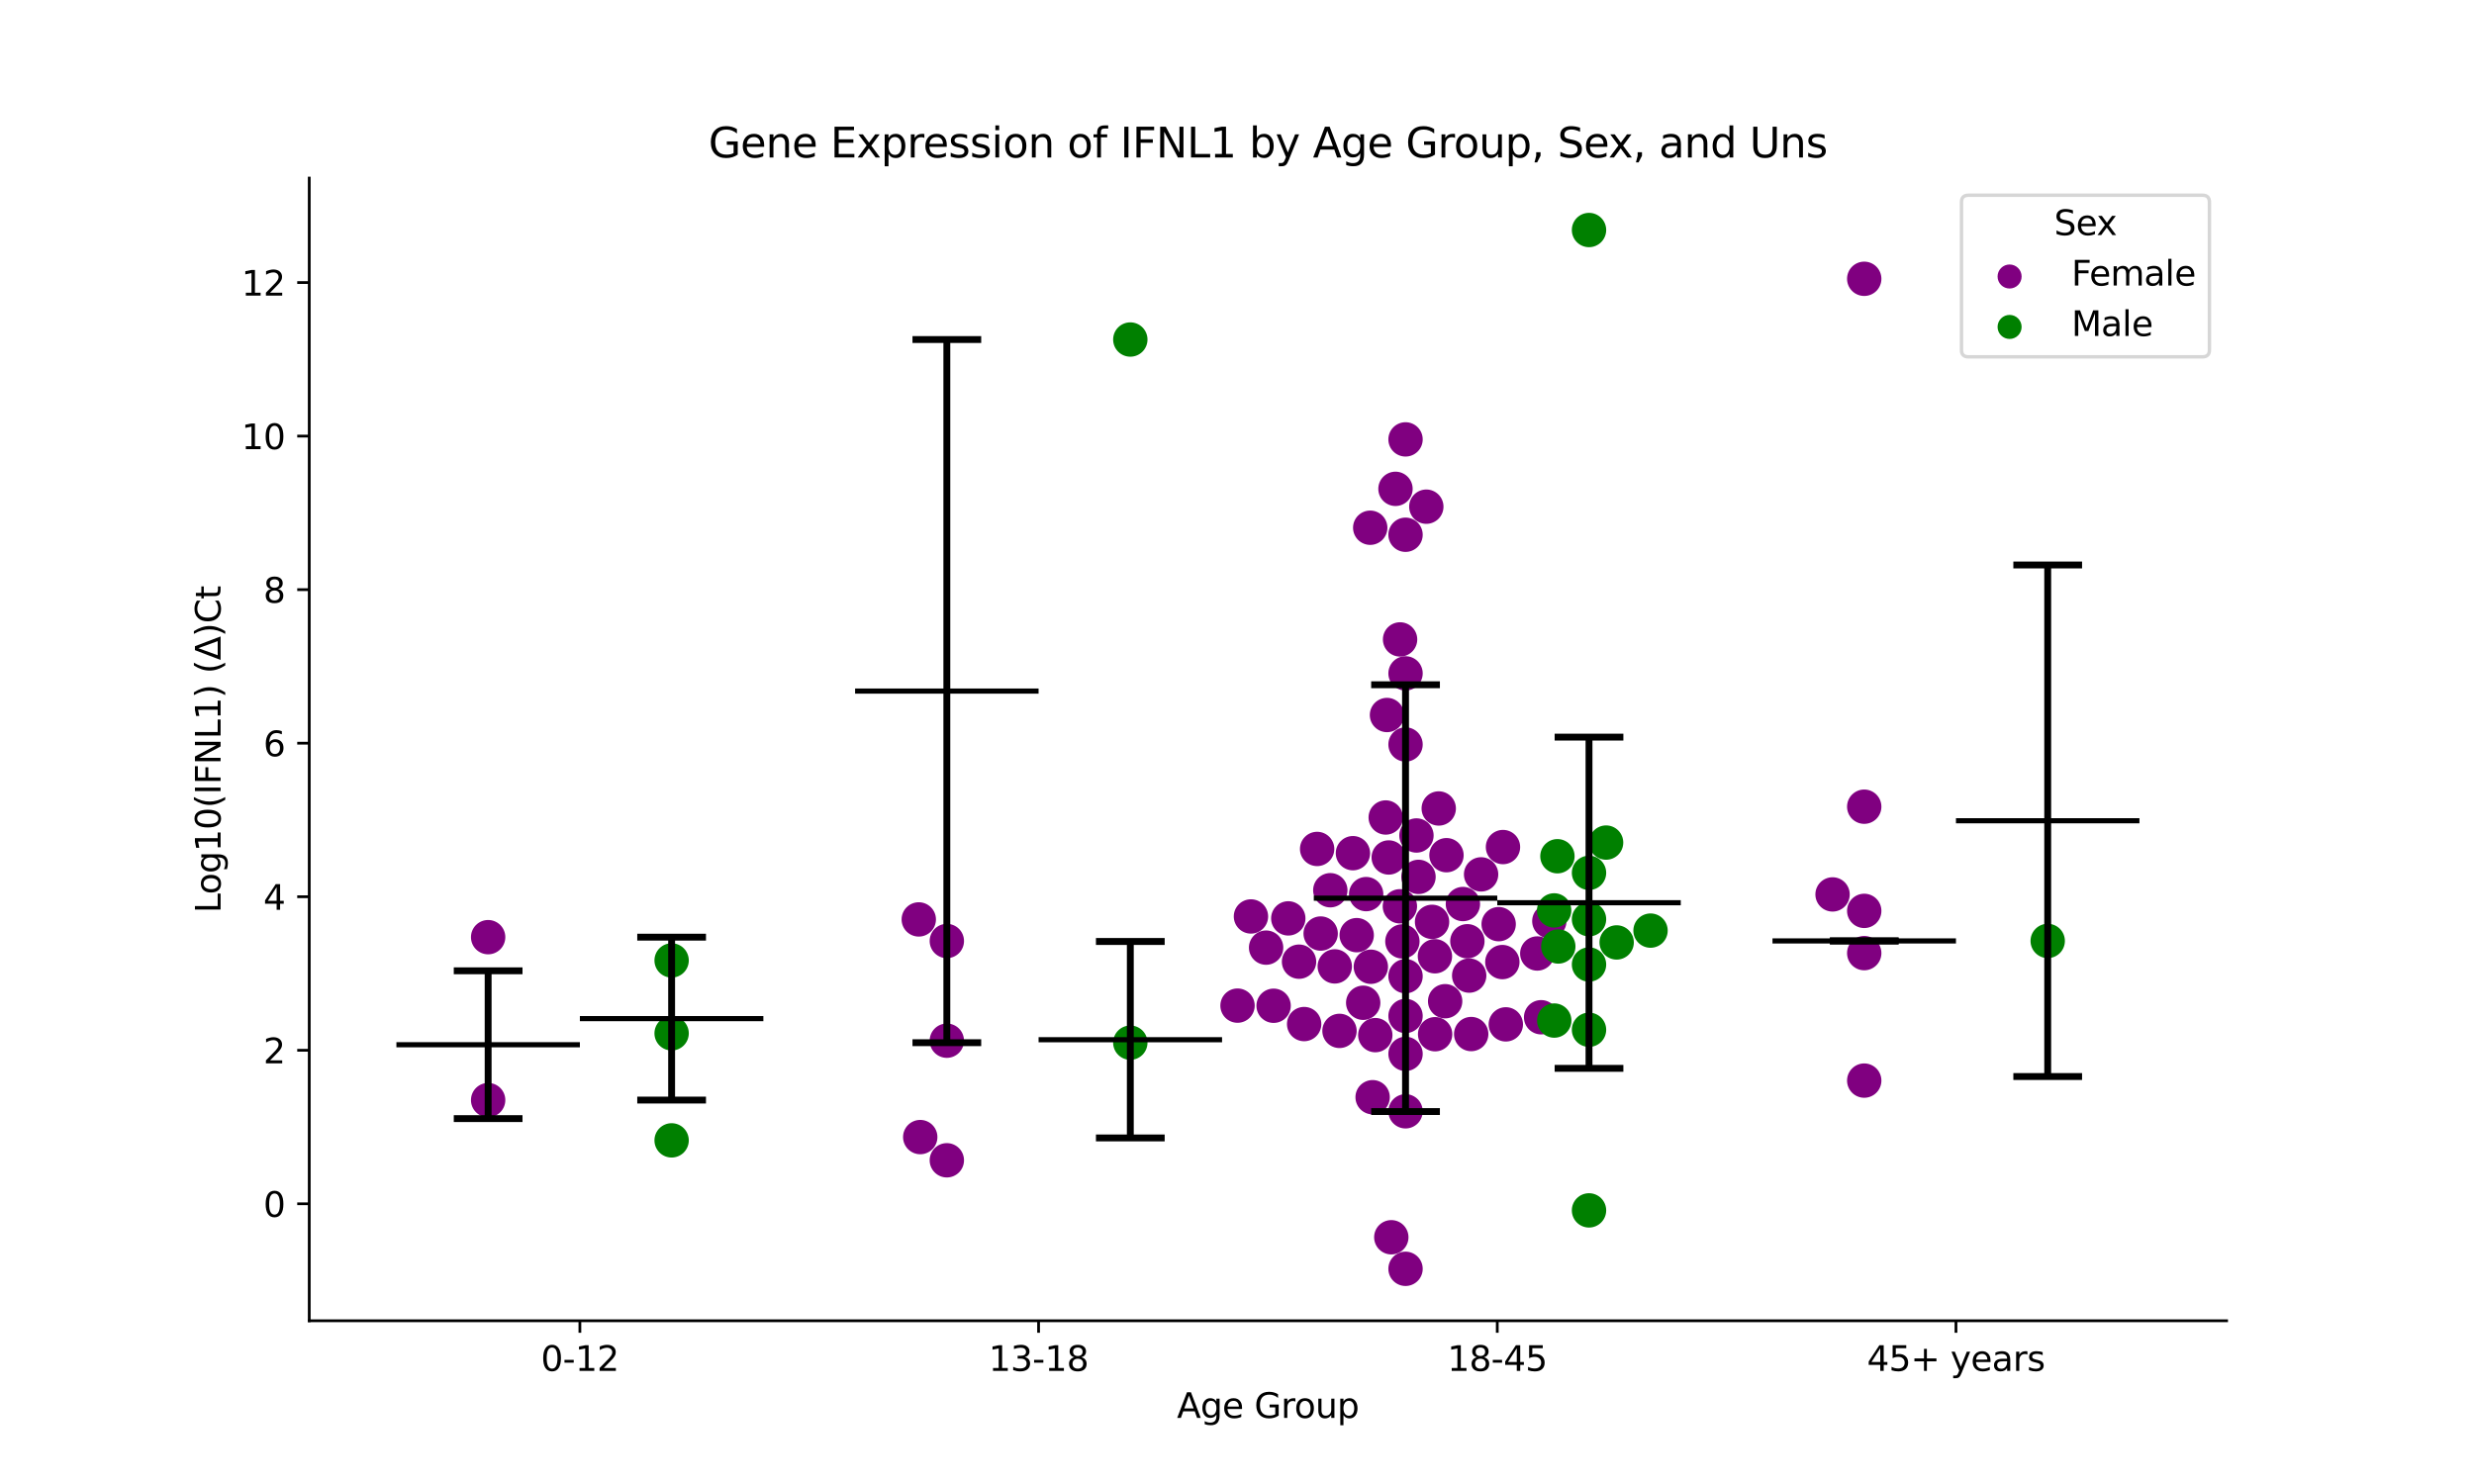 <?xml version="1.0" encoding="utf-8" standalone="no"?>
<!DOCTYPE svg PUBLIC "-//W3C//DTD SVG 1.1//EN"
  "http://www.w3.org/Graphics/SVG/1.1/DTD/svg11.dtd">
<svg xmlns:xlink="http://www.w3.org/1999/xlink" width="720pt" height="432pt" viewBox="0 0 720 432" xmlns="http://www.w3.org/2000/svg" version="1.1">
 <defs>
  <style type="text/css">*{stroke-linejoin: round; stroke-linecap: butt}</style>
 </defs>
 <g id="figure_1">
  <g id="patch_1">
   <path d="M 0 432 
L 720 432 
L 720 0 
L 0 0 
z
" style="fill: #ffffff"/>
  </g>
  <g id="axes_1">
   <g id="patch_2">
    <path d="M 90 384.48 
L 648 384.48 
L 648 51.84 
L 90 51.84 
z
" style="fill: #ffffff"/>
   </g>
   <g id="PathCollection_1">
    <defs>
     <path id="C0_0_92f997b21f" d="M 0 5 
C 1.326 5 2.598 4.473 3.536 3.536 
C 4.473 2.598 5 1.326 5 -0 
C 5 -1.326 4.473 -2.598 3.536 -3.536 
C 2.598 -4.473 1.326 -5 0 -5 
C -1.326 -5 -2.598 -4.473 -3.536 -3.536 
C -4.473 -2.598 -5 -1.326 -5 0 
C -5 1.326 -4.473 2.598 -3.536 3.536 
C -2.598 4.473 -1.326 5 0 5 
z
"/>
    </defs>
    <g clip-path="url(#p52cbe37d91)">
     <use xlink:href="#C0_0_92f997b21f" x="142.062" y="272.812" style="fill: #800080"/>
    </g>
    <g clip-path="url(#p52cbe37d91)">
     <use xlink:href="#C0_0_92f997b21f" x="142.062" y="320.242" style="fill: #800080"/>
    </g>
   </g>
   <g id="PathCollection_2">
    <defs>
     <path id="C1_0_326ee667a1" d="M 0 5 
C 1.326 5 2.598 4.473 3.536 3.536 
C 4.473 2.598 5 1.326 5 -0 
C 5 -1.326 4.473 -2.598 3.536 -3.536 
C 2.598 -4.473 1.326 -5 0 -5 
C -1.326 -5 -2.598 -4.473 -3.536 -3.536 
C -4.473 -2.598 -5 -1.326 -5 0 
C -5 1.326 -4.473 2.598 -3.536 3.536 
C -2.598 4.473 -1.326 5 0 5 
z
"/>
    </defs>
    <g clip-path="url(#p52cbe37d91)">
     <use xlink:href="#C1_0_326ee667a1" x="195.459" y="300.804" style="fill: #008000"/>
    </g>
    <g clip-path="url(#p52cbe37d91)">
     <use xlink:href="#C1_0_326ee667a1" x="195.459" y="279.588" style="fill: #008000"/>
    </g>
    <g clip-path="url(#p52cbe37d91)">
     <use xlink:href="#C1_0_326ee667a1" x="195.459" y="331.968" style="fill: #008000"/>
    </g>
   </g>
   <g id="PathCollection_3">
    <defs>
     <path id="C2_0_7f1c93c0d8" d="M 0 5 
C 1.326 5 2.598 4.473 3.536 3.536 
C 4.473 2.598 5 1.326 5 -0 
C 5 -1.326 4.473 -2.598 3.536 -3.536 
C 2.598 -4.473 1.326 -5 0 -5 
C -1.326 -5 -2.598 -4.473 -3.536 -3.536 
C -4.473 -2.598 -5 -1.326 -5 0 
C -5 1.326 -4.473 2.598 -3.536 3.536 
C -2.598 4.473 -1.326 5 0 5 
z
"/>
    </defs>
    <g clip-path="url(#p52cbe37d91)">
     <use xlink:href="#C2_0_7f1c93c0d8" x="267.388" y="267.648" style="fill: #800080"/>
    </g>
    <g clip-path="url(#p52cbe37d91)">
     <use xlink:href="#C2_0_7f1c93c0d8" x="275.555" y="337.767" style="fill: #800080"/>
    </g>
    <g clip-path="url(#p52cbe37d91)">
     <use xlink:href="#C2_0_7f1c93c0d8" x="267.814" y="331.01" style="fill: #800080"/>
    </g>
    <g clip-path="url(#p52cbe37d91)">
     <use xlink:href="#C2_0_7f1c93c0d8" x="275.555" y="302.952" style="fill: #800080"/>
    </g>
    <g clip-path="url(#p52cbe37d91)">
     <use xlink:href="#C2_0_7f1c93c0d8" x="275.555" y="273.932" style="fill: #800080"/>
    </g>
   </g>
   <g id="PathCollection_4">
    <defs>
     <path id="C3_0_afcc8110be" d="M 0 5 
C 1.326 5 2.598 4.473 3.536 3.536 
C 4.473 2.598 5 1.326 5 -0 
C 5 -1.326 4.473 -2.598 3.536 -3.536 
C 2.598 -4.473 1.326 -5 0 -5 
C -1.326 -5 -2.598 -4.473 -3.536 -3.536 
C -4.473 -2.598 -5 -1.326 -5 0 
C -5 1.326 -4.473 2.598 -3.536 3.536 
C -2.598 4.473 -1.326 5 0 5 
z
"/>
    </defs>
    <g clip-path="url(#p52cbe37d91)">
     <use xlink:href="#C3_0_afcc8110be" x="328.952" y="303.528" style="fill: #008000"/>
    </g>
    <g clip-path="url(#p52cbe37d91)">
     <use xlink:href="#C3_0_afcc8110be" x="328.952" y="98.839" style="fill: #008000"/>
    </g>
   </g>
   <g id="PathCollection_5">
    <defs>
     <path id="C4_0_1421e110d3" d="M 0 5 
C 1.326 5 2.598 4.473 3.536 3.536 
C 4.473 2.598 5 1.326 5 -0 
C 5 -1.326 4.473 -2.598 3.536 -3.536 
C 2.598 -4.473 1.326 -5 0 -5 
C -1.326 -5 -2.598 -4.473 -3.536 -3.536 
C -4.473 -2.598 -5 -1.326 -5 0 
C -5 1.326 -4.473 2.598 -3.536 3.536 
C -2.598 4.473 -1.326 5 0 5 
z
"/>
    </defs>
    <g clip-path="url(#p52cbe37d91)">
     <use xlink:href="#C4_0_1421e110d3" x="437.407" y="246.583" style="fill: #800080"/>
    </g>
    <g clip-path="url(#p52cbe37d91)">
     <use xlink:href="#C4_0_1421e110d3" x="393.74" y="248.366" style="fill: #800080"/>
    </g>
    <g clip-path="url(#p52cbe37d91)">
     <use xlink:href="#C4_0_1421e110d3" x="384.348" y="271.76" style="fill: #800080"/>
    </g>
    <g clip-path="url(#p52cbe37d91)">
     <use xlink:href="#C4_0_1421e110d3" x="412.822" y="255.264" style="fill: #800080"/>
    </g>
    <g clip-path="url(#p52cbe37d91)">
     <use xlink:href="#C4_0_1421e110d3" x="425.743" y="263.168" style="fill: #800080"/>
    </g>
    <g clip-path="url(#p52cbe37d91)">
     <use xlink:href="#C4_0_1421e110d3" x="427.57" y="284" style="fill: #800080"/>
    </g>
    <g clip-path="url(#p52cbe37d91)">
     <use xlink:href="#C4_0_1421e110d3" x="400.249" y="301.331" style="fill: #800080"/>
    </g>
    <g clip-path="url(#p52cbe37d91)">
     <use xlink:href="#C4_0_1421e110d3" x="409.048" y="127.908" style="fill: #800080"/>
    </g>
    <g clip-path="url(#p52cbe37d91)">
     <use xlink:href="#C4_0_1421e110d3" x="437.223" y="280.065" style="fill: #800080"/>
    </g>
    <g clip-path="url(#p52cbe37d91)">
     <use xlink:href="#C4_0_1421e110d3" x="409.048" y="369.36" style="fill: #800080"/>
    </g>
    <g clip-path="url(#p52cbe37d91)">
     <use xlink:href="#C4_0_1421e110d3" x="388.453" y="281.324" style="fill: #800080"/>
    </g>
    <g clip-path="url(#p52cbe37d91)">
     <use xlink:href="#C4_0_1421e110d3" x="374.926" y="267.347" style="fill: #800080"/>
    </g>
    <g clip-path="url(#p52cbe37d91)">
     <use xlink:href="#C4_0_1421e110d3" x="403.651" y="208.142" style="fill: #800080"/>
    </g>
    <g clip-path="url(#p52cbe37d91)">
     <use xlink:href="#C4_0_1421e110d3" x="360.155" y="292.743" style="fill: #800080"/>
    </g>
    <g clip-path="url(#p52cbe37d91)">
     <use xlink:href="#C4_0_1421e110d3" x="368.47" y="275.86" style="fill: #800080"/>
    </g>
    <g clip-path="url(#p52cbe37d91)">
     <use xlink:href="#C4_0_1421e110d3" x="379.538" y="298.112" style="fill: #800080"/>
    </g>
    <g clip-path="url(#p52cbe37d91)">
     <use xlink:href="#C4_0_1421e110d3" x="409.048" y="284.175" style="fill: #800080"/>
    </g>
    <g clip-path="url(#p52cbe37d91)">
     <use xlink:href="#C4_0_1421e110d3" x="416.766" y="268.356" style="fill: #800080"/>
    </g>
    <g clip-path="url(#p52cbe37d91)">
     <use xlink:href="#C4_0_1421e110d3" x="409.048" y="323.505" style="fill: #800080"/>
    </g>
    <g clip-path="url(#p52cbe37d91)">
     <use xlink:href="#C4_0_1421e110d3" x="428.158" y="301.019" style="fill: #800080"/>
    </g>
    <g clip-path="url(#p52cbe37d91)">
     <use xlink:href="#C4_0_1421e110d3" x="404.907" y="360.171" style="fill: #800080"/>
    </g>
    <g clip-path="url(#p52cbe37d91)">
     <use xlink:href="#C4_0_1421e110d3" x="420.576" y="291.459" style="fill: #800080"/>
    </g>
    <g clip-path="url(#p52cbe37d91)">
     <use xlink:href="#C4_0_1421e110d3" x="409.048" y="306.788" style="fill: #800080"/>
    </g>
    <g clip-path="url(#p52cbe37d91)">
     <use xlink:href="#C4_0_1421e110d3" x="417.658" y="301.065" style="fill: #800080"/>
    </g>
    <g clip-path="url(#p52cbe37d91)">
     <use xlink:href="#C4_0_1421e110d3" x="397.588" y="260.279" style="fill: #800080"/>
    </g>
    <g clip-path="url(#p52cbe37d91)">
     <use xlink:href="#C4_0_1421e110d3" x="431.039" y="254.534" style="fill: #800080"/>
    </g>
    <g clip-path="url(#p52cbe37d91)">
     <use xlink:href="#C4_0_1421e110d3" x="415.098" y="147.496" style="fill: #800080"/>
    </g>
    <g clip-path="url(#p52cbe37d91)">
     <use xlink:href="#C4_0_1421e110d3" x="409.048" y="295.756" style="fill: #800080"/>
    </g>
    <g clip-path="url(#p52cbe37d91)">
     <use xlink:href="#C4_0_1421e110d3" x="412.225" y="243.214" style="fill: #800080"/>
    </g>
    <g clip-path="url(#p52cbe37d91)">
     <use xlink:href="#C4_0_1421e110d3" x="389.829" y="300.098" style="fill: #800080"/>
    </g>
    <g clip-path="url(#p52cbe37d91)">
     <use xlink:href="#C4_0_1421e110d3" x="364.061" y="266.784" style="fill: #800080"/>
    </g>
    <g clip-path="url(#p52cbe37d91)">
     <use xlink:href="#C4_0_1421e110d3" x="398.77" y="153.625" style="fill: #800080"/>
    </g>
    <g clip-path="url(#p52cbe37d91)">
     <use xlink:href="#C4_0_1421e110d3" x="399.471" y="319.405" style="fill: #800080"/>
    </g>
    <g clip-path="url(#p52cbe37d91)">
     <use xlink:href="#C4_0_1421e110d3" x="448.504" y="296.125" style="fill: #800080"/>
    </g>
    <g clip-path="url(#p52cbe37d91)">
     <use xlink:href="#C4_0_1421e110d3" x="378.053" y="279.948" style="fill: #800080"/>
    </g>
    <g clip-path="url(#p52cbe37d91)">
     <use xlink:href="#C4_0_1421e110d3" x="409.048" y="155.67" style="fill: #800080"/>
    </g>
    <g clip-path="url(#p52cbe37d91)">
     <use xlink:href="#C4_0_1421e110d3" x="396.726" y="291.911" style="fill: #800080"/>
    </g>
    <g clip-path="url(#p52cbe37d91)">
     <use xlink:href="#C4_0_1421e110d3" x="370.655" y="292.781" style="fill: #800080"/>
    </g>
    <g clip-path="url(#p52cbe37d91)">
     <use xlink:href="#C4_0_1421e110d3" x="406.123" y="142.305" style="fill: #800080"/>
    </g>
    <g clip-path="url(#p52cbe37d91)">
     <use xlink:href="#C4_0_1421e110d3" x="418.712" y="235.351" style="fill: #800080"/>
    </g>
    <g clip-path="url(#p52cbe37d91)">
     <use xlink:href="#C4_0_1421e110d3" x="403.281" y="237.975" style="fill: #800080"/>
    </g>
    <g clip-path="url(#p52cbe37d91)">
     <use xlink:href="#C4_0_1421e110d3" x="420.965" y="248.95" style="fill: #800080"/>
    </g>
    <g clip-path="url(#p52cbe37d91)">
     <use xlink:href="#C4_0_1421e110d3" x="409.048" y="196.024" style="fill: #800080"/>
    </g>
    <g clip-path="url(#p52cbe37d91)">
     <use xlink:href="#C4_0_1421e110d3" x="447.39" y="277.566" style="fill: #800080"/>
    </g>
    <g clip-path="url(#p52cbe37d91)">
     <use xlink:href="#C4_0_1421e110d3" x="436.152" y="269.026" style="fill: #800080"/>
    </g>
    <g clip-path="url(#p52cbe37d91)">
     <use xlink:href="#C4_0_1421e110d3" x="409.048" y="216.719" style="fill: #800080"/>
    </g>
    <g clip-path="url(#p52cbe37d91)">
     <use xlink:href="#C4_0_1421e110d3" x="427.046" y="274.004" style="fill: #800080"/>
    </g>
    <g clip-path="url(#p52cbe37d91)">
     <use xlink:href="#C4_0_1421e110d3" x="407.46" y="186.139" style="fill: #800080"/>
    </g>
    <g clip-path="url(#p52cbe37d91)">
     <use xlink:href="#C4_0_1421e110d3" x="408.134" y="274.05" style="fill: #800080"/>
    </g>
    <g clip-path="url(#p52cbe37d91)">
     <use xlink:href="#C4_0_1421e110d3" x="394.837" y="272.226" style="fill: #800080"/>
    </g>
    <g clip-path="url(#p52cbe37d91)">
     <use xlink:href="#C4_0_1421e110d3" x="383.32" y="247.133" style="fill: #800080"/>
    </g>
    <g clip-path="url(#p52cbe37d91)">
     <use xlink:href="#C4_0_1421e110d3" x="407.404" y="263.829" style="fill: #800080"/>
    </g>
    <g clip-path="url(#p52cbe37d91)">
     <use xlink:href="#C4_0_1421e110d3" x="387.155" y="259.15" style="fill: #800080"/>
    </g>
    <g clip-path="url(#p52cbe37d91)">
     <use xlink:href="#C4_0_1421e110d3" x="404.158" y="249.615" style="fill: #800080"/>
    </g>
    <g clip-path="url(#p52cbe37d91)">
     <use xlink:href="#C4_0_1421e110d3" x="417.602" y="278.375" style="fill: #800080"/>
    </g>
    <g clip-path="url(#p52cbe37d91)">
     <use xlink:href="#C4_0_1421e110d3" x="438.232" y="298.198" style="fill: #800080"/>
    </g>
    <g clip-path="url(#p52cbe37d91)">
     <use xlink:href="#C4_0_1421e110d3" x="398.952" y="281.426" style="fill: #800080"/>
    </g>
    <g clip-path="url(#p52cbe37d91)">
     <use xlink:href="#C4_0_1421e110d3" x="450.899" y="268.141" style="fill: #800080"/>
    </g>
   </g>
   <g id="PathCollection_6">
    <defs>
     <path id="C5_0_578c105eda" d="M 0 5 
C 1.326 5 2.598 4.473 3.536 3.536 
C 4.473 2.598 5 1.326 5 -0 
C 5 -1.326 4.473 -2.598 3.536 -3.536 
C 2.598 -4.473 1.326 -5 0 -5 
C -1.326 -5 -2.598 -4.473 -3.536 -3.536 
C -4.473 -2.598 -5 -1.326 -5 0 
C -5 1.326 -4.473 2.598 -3.536 3.536 
C -2.598 4.473 -1.326 5 0 5 
z
"/>
    </defs>
    <g clip-path="url(#p52cbe37d91)">
     <use xlink:href="#C5_0_578c105eda" x="462.445" y="299.771" style="fill: #008000"/>
    </g>
    <g clip-path="url(#p52cbe37d91)">
     <use xlink:href="#C5_0_578c105eda" x="462.445" y="254.089" style="fill: #008000"/>
    </g>
    <g clip-path="url(#p52cbe37d91)">
     <use xlink:href="#C5_0_578c105eda" x="462.445" y="280.772" style="fill: #008000"/>
    </g>
    <g clip-path="url(#p52cbe37d91)">
     <use xlink:href="#C5_0_578c105eda" x="480.349" y="270.905" style="fill: #008000"/>
    </g>
    <g clip-path="url(#p52cbe37d91)">
     <use xlink:href="#C5_0_578c105eda" x="462.445" y="352.349" style="fill: #008000"/>
    </g>
    <g clip-path="url(#p52cbe37d91)">
     <use xlink:href="#C5_0_578c105eda" x="452.297" y="265.024" style="fill: #008000"/>
    </g>
    <g clip-path="url(#p52cbe37d91)">
     <use xlink:href="#C5_0_578c105eda" x="470.491" y="274.346" style="fill: #008000"/>
    </g>
    <g clip-path="url(#p52cbe37d91)">
     <use xlink:href="#C5_0_578c105eda" x="462.445" y="66.96" style="fill: #008000"/>
    </g>
    <g clip-path="url(#p52cbe37d91)">
     <use xlink:href="#C5_0_578c105eda" x="453.254" y="249.254" style="fill: #008000"/>
    </g>
    <g clip-path="url(#p52cbe37d91)">
     <use xlink:href="#C5_0_578c105eda" x="452.329" y="297.091" style="fill: #008000"/>
    </g>
    <g clip-path="url(#p52cbe37d91)">
     <use xlink:href="#C5_0_578c105eda" x="462.445" y="267.593" style="fill: #008000"/>
    </g>
    <g clip-path="url(#p52cbe37d91)">
     <use xlink:href="#C5_0_578c105eda" x="453.506" y="275.525" style="fill: #008000"/>
    </g>
    <g clip-path="url(#p52cbe37d91)">
     <use xlink:href="#C5_0_578c105eda" x="467.416" y="245.28" style="fill: #008000"/>
    </g>
   </g>
   <g id="PathCollection_7">
    <defs>
     <path id="C6_0_a6632e03b8" d="M 0 5 
C 1.326 5 2.598 4.473 3.536 3.536 
C 4.473 2.598 5 1.326 5 -0 
C 5 -1.326 4.473 -2.598 3.536 -3.536 
C 2.598 -4.473 1.326 -5 0 -5 
C -1.326 -5 -2.598 -4.473 -3.536 -3.536 
C -4.473 -2.598 -5 -1.326 -5 0 
C -5 1.326 -4.473 2.598 -3.536 3.536 
C -2.598 4.473 -1.326 5 0 5 
z
"/>
    </defs>
    <g clip-path="url(#p52cbe37d91)">
     <use xlink:href="#C6_0_a6632e03b8" x="542.541" y="234.832" style="fill: #800080"/>
    </g>
    <g clip-path="url(#p52cbe37d91)">
     <use xlink:href="#C6_0_a6632e03b8" x="542.541" y="314.567" style="fill: #800080"/>
    </g>
    <g clip-path="url(#p52cbe37d91)">
     <use xlink:href="#C6_0_a6632e03b8" x="533.325" y="260.369" style="fill: #800080"/>
    </g>
    <g clip-path="url(#p52cbe37d91)">
     <use xlink:href="#C6_0_a6632e03b8" x="542.541" y="277.461" style="fill: #800080"/>
    </g>
    <g clip-path="url(#p52cbe37d91)">
     <use xlink:href="#C6_0_a6632e03b8" x="542.541" y="81.16" style="fill: #800080"/>
    </g>
    <g clip-path="url(#p52cbe37d91)">
     <use xlink:href="#C6_0_a6632e03b8" x="542.541" y="265.162" style="fill: #800080"/>
    </g>
   </g>
   <g id="PathCollection_8">
    <defs>
     <path id="mc8456ccd87" d="M 0 5 
C 1.326 5 2.598 4.473 3.536 3.536 
C 4.473 2.598 5 1.326 5 0 
C 5 -1.326 4.473 -2.598 3.536 -3.536 
C 2.598 -4.473 1.326 -5 0 -5 
C -1.326 -5 -2.598 -4.473 -3.536 -3.536 
C -4.473 -2.598 -5 -1.326 -5 0 
C -5 1.326 -4.473 2.598 -3.536 3.536 
C -2.598 4.473 -1.326 5 0 5 
z
"/>
    </defs>
    <g clip-path="url(#p52cbe37d91)">
     <use xlink:href="#mc8456ccd87" x="595.938" y="273.913" style="fill: #008000"/>
    </g>
   </g>
   <g id="PathCollection_9"/>
   <g id="PathCollection_10"/>
   <g id="matplotlib.axis_1">
    <g id="xtick_1">
     <g id="line2d_1">
      <defs>
       <path id="m92cbc5de24" d="M 0 0 
L 0 3.5 
" style="stroke: #000000; stroke-width: 0.8"/>
      </defs>
      <g>
       <use xlink:href="#m92cbc5de24" x="168.761" y="384.48" style="stroke: #000000; stroke-width: 0.8"/>
      </g>
     </g>
     <g id="text_1">
      <!-- 0-12 -->
      <g transform="translate(157.413 399.078) scale(0.1 -0.1)">
       <defs>
        <path id="DejaVuSans-30" d="M 2034 4250 
Q 1547 4250 1301 3770 
Q 1056 3291 1056 2328 
Q 1056 1369 1301 889 
Q 1547 409 2034 409 
Q 2525 409 2770 889 
Q 3016 1369 3016 2328 
Q 3016 3291 2770 3770 
Q 2525 4250 2034 4250 
z
M 2034 4750 
Q 2819 4750 3233 4129 
Q 3647 3509 3647 2328 
Q 3647 1150 3233 529 
Q 2819 -91 2034 -91 
Q 1250 -91 836 529 
Q 422 1150 422 2328 
Q 422 3509 836 4129 
Q 1250 4750 2034 4750 
z
" transform="scale(0.016)"/>
        <path id="DejaVuSans-2d" d="M 313 2009 
L 1997 2009 
L 1997 1497 
L 313 1497 
L 313 2009 
z
" transform="scale(0.016)"/>
        <path id="DejaVuSans-31" d="M 794 531 
L 1825 531 
L 1825 4091 
L 703 3866 
L 703 4441 
L 1819 4666 
L 2450 4666 
L 2450 531 
L 3481 531 
L 3481 0 
L 794 0 
L 794 531 
z
" transform="scale(0.016)"/>
        <path id="DejaVuSans-32" d="M 1228 531 
L 3431 531 
L 3431 0 
L 469 0 
L 469 531 
Q 828 903 1448 1529 
Q 2069 2156 2228 2338 
Q 2531 2678 2651 2914 
Q 2772 3150 2772 3378 
Q 2772 3750 2511 3984 
Q 2250 4219 1831 4219 
Q 1534 4219 1204 4116 
Q 875 4013 500 3803 
L 500 4441 
Q 881 4594 1212 4672 
Q 1544 4750 1819 4750 
Q 2544 4750 2975 4387 
Q 3406 4025 3406 3419 
Q 3406 3131 3298 2873 
Q 3191 2616 2906 2266 
Q 2828 2175 2409 1742 
Q 1991 1309 1228 531 
z
" transform="scale(0.016)"/>
       </defs>
       <use xlink:href="#DejaVuSans-30"/>
       <use xlink:href="#DejaVuSans-2d" x="63.623"/>
       <use xlink:href="#DejaVuSans-31" x="99.707"/>
       <use xlink:href="#DejaVuSans-32" x="163.33"/>
      </g>
     </g>
    </g>
    <g id="xtick_2">
     <g id="line2d_2">
      <g>
       <use xlink:href="#m92cbc5de24" x="302.254" y="384.48" style="stroke: #000000; stroke-width: 0.8"/>
      </g>
     </g>
     <g id="text_2">
      <!-- 13-18 -->
      <g transform="translate(287.725 399.078) scale(0.1 -0.1)">
       <defs>
        <path id="DejaVuSans-33" d="M 2597 2516 
Q 3050 2419 3304 2112 
Q 3559 1806 3559 1356 
Q 3559 666 3084 287 
Q 2609 -91 1734 -91 
Q 1441 -91 1130 -33 
Q 819 25 488 141 
L 488 750 
Q 750 597 1062 519 
Q 1375 441 1716 441 
Q 2309 441 2620 675 
Q 2931 909 2931 1356 
Q 2931 1769 2642 2001 
Q 2353 2234 1838 2234 
L 1294 2234 
L 1294 2753 
L 1863 2753 
Q 2328 2753 2575 2939 
Q 2822 3125 2822 3475 
Q 2822 3834 2567 4026 
Q 2313 4219 1838 4219 
Q 1578 4219 1281 4162 
Q 984 4106 628 3988 
L 628 4550 
Q 988 4650 1302 4700 
Q 1616 4750 1894 4750 
Q 2613 4750 3031 4423 
Q 3450 4097 3450 3541 
Q 3450 3153 3228 2886 
Q 3006 2619 2597 2516 
z
" transform="scale(0.016)"/>
        <path id="DejaVuSans-38" d="M 2034 2216 
Q 1584 2216 1326 1975 
Q 1069 1734 1069 1313 
Q 1069 891 1326 650 
Q 1584 409 2034 409 
Q 2484 409 2743 651 
Q 3003 894 3003 1313 
Q 3003 1734 2745 1975 
Q 2488 2216 2034 2216 
z
M 1403 2484 
Q 997 2584 770 2862 
Q 544 3141 544 3541 
Q 544 4100 942 4425 
Q 1341 4750 2034 4750 
Q 2731 4750 3128 4425 
Q 3525 4100 3525 3541 
Q 3525 3141 3298 2862 
Q 3072 2584 2669 2484 
Q 3125 2378 3379 2068 
Q 3634 1759 3634 1313 
Q 3634 634 3220 271 
Q 2806 -91 2034 -91 
Q 1263 -91 848 271 
Q 434 634 434 1313 
Q 434 1759 690 2068 
Q 947 2378 1403 2484 
z
M 1172 3481 
Q 1172 3119 1398 2916 
Q 1625 2713 2034 2713 
Q 2441 2713 2670 2916 
Q 2900 3119 2900 3481 
Q 2900 3844 2670 4047 
Q 2441 4250 2034 4250 
Q 1625 4250 1398 4047 
Q 1172 3844 1172 3481 
z
" transform="scale(0.016)"/>
       </defs>
       <use xlink:href="#DejaVuSans-31"/>
       <use xlink:href="#DejaVuSans-33" x="63.623"/>
       <use xlink:href="#DejaVuSans-2d" x="127.246"/>
       <use xlink:href="#DejaVuSans-31" x="163.33"/>
       <use xlink:href="#DejaVuSans-38" x="226.953"/>
      </g>
     </g>
    </g>
    <g id="xtick_3">
     <g id="line2d_3">
      <g>
       <use xlink:href="#m92cbc5de24" x="435.746" y="384.48" style="stroke: #000000; stroke-width: 0.8"/>
      </g>
     </g>
     <g id="text_3">
      <!-- 18-45 -->
      <g transform="translate(421.218 399.078) scale(0.1 -0.1)">
       <defs>
        <path id="DejaVuSans-34" d="M 2419 4116 
L 825 1625 
L 2419 1625 
L 2419 4116 
z
M 2253 4666 
L 3047 4666 
L 3047 1625 
L 3713 1625 
L 3713 1100 
L 3047 1100 
L 3047 0 
L 2419 0 
L 2419 1100 
L 313 1100 
L 313 1709 
L 2253 4666 
z
" transform="scale(0.016)"/>
        <path id="DejaVuSans-35" d="M 691 4666 
L 3169 4666 
L 3169 4134 
L 1269 4134 
L 1269 2991 
Q 1406 3038 1543 3061 
Q 1681 3084 1819 3084 
Q 2600 3084 3056 2656 
Q 3513 2228 3513 1497 
Q 3513 744 3044 326 
Q 2575 -91 1722 -91 
Q 1428 -91 1123 -41 
Q 819 9 494 109 
L 494 744 
Q 775 591 1075 516 
Q 1375 441 1709 441 
Q 2250 441 2565 725 
Q 2881 1009 2881 1497 
Q 2881 1984 2565 2268 
Q 2250 2553 1709 2553 
Q 1456 2553 1204 2497 
Q 953 2441 691 2322 
L 691 4666 
z
" transform="scale(0.016)"/>
       </defs>
       <use xlink:href="#DejaVuSans-31"/>
       <use xlink:href="#DejaVuSans-38" x="63.623"/>
       <use xlink:href="#DejaVuSans-2d" x="127.246"/>
       <use xlink:href="#DejaVuSans-34" x="163.33"/>
       <use xlink:href="#DejaVuSans-35" x="226.953"/>
      </g>
     </g>
    </g>
    <g id="xtick_4">
     <g id="line2d_4">
      <g>
       <use xlink:href="#m92cbc5de24" x="569.239" y="384.48" style="stroke: #000000; stroke-width: 0.8"/>
      </g>
     </g>
     <g id="text_4">
      <!-- 45+ years -->
      <g transform="translate(543.338 399.078) scale(0.1 -0.1)">
       <defs>
        <path id="DejaVuSans-2b" d="M 2944 4013 
L 2944 2272 
L 4684 2272 
L 4684 1741 
L 2944 1741 
L 2944 0 
L 2419 0 
L 2419 1741 
L 678 1741 
L 678 2272 
L 2419 2272 
L 2419 4013 
L 2944 4013 
z
" transform="scale(0.016)"/>
        <path id="DejaVuSans-20" transform="scale(0.016)"/>
        <path id="DejaVuSans-79" d="M 2059 -325 
Q 1816 -950 1584 -1140 
Q 1353 -1331 966 -1331 
L 506 -1331 
L 506 -850 
L 844 -850 
Q 1081 -850 1212 -737 
Q 1344 -625 1503 -206 
L 1606 56 
L 191 3500 
L 800 3500 
L 1894 763 
L 2988 3500 
L 3597 3500 
L 2059 -325 
z
" transform="scale(0.016)"/>
        <path id="DejaVuSans-65" d="M 3597 1894 
L 3597 1613 
L 953 1613 
Q 991 1019 1311 708 
Q 1631 397 2203 397 
Q 2534 397 2845 478 
Q 3156 559 3463 722 
L 3463 178 
Q 3153 47 2828 -22 
Q 2503 -91 2169 -91 
Q 1331 -91 842 396 
Q 353 884 353 1716 
Q 353 2575 817 3079 
Q 1281 3584 2069 3584 
Q 2775 3584 3186 3129 
Q 3597 2675 3597 1894 
z
M 3022 2063 
Q 3016 2534 2758 2815 
Q 2500 3097 2075 3097 
Q 1594 3097 1305 2825 
Q 1016 2553 972 2059 
L 3022 2063 
z
" transform="scale(0.016)"/>
        <path id="DejaVuSans-61" d="M 2194 1759 
Q 1497 1759 1228 1600 
Q 959 1441 959 1056 
Q 959 750 1161 570 
Q 1363 391 1709 391 
Q 2188 391 2477 730 
Q 2766 1069 2766 1631 
L 2766 1759 
L 2194 1759 
z
M 3341 1997 
L 3341 0 
L 2766 0 
L 2766 531 
Q 2569 213 2275 61 
Q 1981 -91 1556 -91 
Q 1019 -91 701 211 
Q 384 513 384 1019 
Q 384 1609 779 1909 
Q 1175 2209 1959 2209 
L 2766 2209 
L 2766 2266 
Q 2766 2663 2505 2880 
Q 2244 3097 1772 3097 
Q 1472 3097 1187 3025 
Q 903 2953 641 2809 
L 641 3341 
Q 956 3463 1253 3523 
Q 1550 3584 1831 3584 
Q 2591 3584 2966 3190 
Q 3341 2797 3341 1997 
z
" transform="scale(0.016)"/>
        <path id="DejaVuSans-72" d="M 2631 2963 
Q 2534 3019 2420 3045 
Q 2306 3072 2169 3072 
Q 1681 3072 1420 2755 
Q 1159 2438 1159 1844 
L 1159 0 
L 581 0 
L 581 3500 
L 1159 3500 
L 1159 2956 
Q 1341 3275 1631 3429 
Q 1922 3584 2338 3584 
Q 2397 3584 2469 3576 
Q 2541 3569 2628 3553 
L 2631 2963 
z
" transform="scale(0.016)"/>
        <path id="DejaVuSans-73" d="M 2834 3397 
L 2834 2853 
Q 2591 2978 2328 3040 
Q 2066 3103 1784 3103 
Q 1356 3103 1142 2972 
Q 928 2841 928 2578 
Q 928 2378 1081 2264 
Q 1234 2150 1697 2047 
L 1894 2003 
Q 2506 1872 2764 1633 
Q 3022 1394 3022 966 
Q 3022 478 2636 193 
Q 2250 -91 1575 -91 
Q 1294 -91 989 -36 
Q 684 19 347 128 
L 347 722 
Q 666 556 975 473 
Q 1284 391 1588 391 
Q 1994 391 2212 530 
Q 2431 669 2431 922 
Q 2431 1156 2273 1281 
Q 2116 1406 1581 1522 
L 1381 1569 
Q 847 1681 609 1914 
Q 372 2147 372 2553 
Q 372 3047 722 3315 
Q 1072 3584 1716 3584 
Q 2034 3584 2315 3537 
Q 2597 3491 2834 3397 
z
" transform="scale(0.016)"/>
       </defs>
       <use xlink:href="#DejaVuSans-34"/>
       <use xlink:href="#DejaVuSans-35" x="63.623"/>
       <use xlink:href="#DejaVuSans-2b" x="127.246"/>
       <use xlink:href="#DejaVuSans-20" x="211.035"/>
       <use xlink:href="#DejaVuSans-79" x="242.822"/>
       <use xlink:href="#DejaVuSans-65" x="302.002"/>
       <use xlink:href="#DejaVuSans-61" x="363.525"/>
       <use xlink:href="#DejaVuSans-72" x="424.805"/>
       <use xlink:href="#DejaVuSans-73" x="465.918"/>
      </g>
     </g>
    </g>
    <g id="text_5">
     <!-- Age Group -->
     <g transform="translate(342.52 412.757) scale(0.1 -0.1)">
      <defs>
       <path id="DejaVuSans-41" d="M 2188 4044 
L 1331 1722 
L 3047 1722 
L 2188 4044 
z
M 1831 4666 
L 2547 4666 
L 4325 0 
L 3669 0 
L 3244 1197 
L 1141 1197 
L 716 0 
L 50 0 
L 1831 4666 
z
" transform="scale(0.016)"/>
       <path id="DejaVuSans-67" d="M 2906 1791 
Q 2906 2416 2648 2759 
Q 2391 3103 1925 3103 
Q 1463 3103 1205 2759 
Q 947 2416 947 1791 
Q 947 1169 1205 825 
Q 1463 481 1925 481 
Q 2391 481 2648 825 
Q 2906 1169 2906 1791 
z
M 3481 434 
Q 3481 -459 3084 -895 
Q 2688 -1331 1869 -1331 
Q 1566 -1331 1297 -1286 
Q 1028 -1241 775 -1147 
L 775 -588 
Q 1028 -725 1275 -790 
Q 1522 -856 1778 -856 
Q 2344 -856 2625 -561 
Q 2906 -266 2906 331 
L 2906 616 
Q 2728 306 2450 153 
Q 2172 0 1784 0 
Q 1141 0 747 490 
Q 353 981 353 1791 
Q 353 2603 747 3093 
Q 1141 3584 1784 3584 
Q 2172 3584 2450 3431 
Q 2728 3278 2906 2969 
L 2906 3500 
L 3481 3500 
L 3481 434 
z
" transform="scale(0.016)"/>
       <path id="DejaVuSans-47" d="M 3809 666 
L 3809 1919 
L 2778 1919 
L 2778 2438 
L 4434 2438 
L 4434 434 
Q 4069 175 3628 42 
Q 3188 -91 2688 -91 
Q 1594 -91 976 548 
Q 359 1188 359 2328 
Q 359 3472 976 4111 
Q 1594 4750 2688 4750 
Q 3144 4750 3555 4637 
Q 3966 4525 4313 4306 
L 4313 3634 
Q 3963 3931 3569 4081 
Q 3175 4231 2741 4231 
Q 1884 4231 1454 3753 
Q 1025 3275 1025 2328 
Q 1025 1384 1454 906 
Q 1884 428 2741 428 
Q 3075 428 3337 486 
Q 3600 544 3809 666 
z
" transform="scale(0.016)"/>
       <path id="DejaVuSans-6f" d="M 1959 3097 
Q 1497 3097 1228 2736 
Q 959 2375 959 1747 
Q 959 1119 1226 758 
Q 1494 397 1959 397 
Q 2419 397 2687 759 
Q 2956 1122 2956 1747 
Q 2956 2369 2687 2733 
Q 2419 3097 1959 3097 
z
M 1959 3584 
Q 2709 3584 3137 3096 
Q 3566 2609 3566 1747 
Q 3566 888 3137 398 
Q 2709 -91 1959 -91 
Q 1206 -91 779 398 
Q 353 888 353 1747 
Q 353 2609 779 3096 
Q 1206 3584 1959 3584 
z
" transform="scale(0.016)"/>
       <path id="DejaVuSans-75" d="M 544 1381 
L 544 3500 
L 1119 3500 
L 1119 1403 
Q 1119 906 1312 657 
Q 1506 409 1894 409 
Q 2359 409 2629 706 
Q 2900 1003 2900 1516 
L 2900 3500 
L 3475 3500 
L 3475 0 
L 2900 0 
L 2900 538 
Q 2691 219 2414 64 
Q 2138 -91 1772 -91 
Q 1169 -91 856 284 
Q 544 659 544 1381 
z
M 1991 3584 
L 1991 3584 
z
" transform="scale(0.016)"/>
       <path id="DejaVuSans-70" d="M 1159 525 
L 1159 -1331 
L 581 -1331 
L 581 3500 
L 1159 3500 
L 1159 2969 
Q 1341 3281 1617 3432 
Q 1894 3584 2278 3584 
Q 2916 3584 3314 3078 
Q 3713 2572 3713 1747 
Q 3713 922 3314 415 
Q 2916 -91 2278 -91 
Q 1894 -91 1617 61 
Q 1341 213 1159 525 
z
M 3116 1747 
Q 3116 2381 2855 2742 
Q 2594 3103 2138 3103 
Q 1681 3103 1420 2742 
Q 1159 2381 1159 1747 
Q 1159 1113 1420 752 
Q 1681 391 2138 391 
Q 2594 391 2855 752 
Q 3116 1113 3116 1747 
z
" transform="scale(0.016)"/>
      </defs>
      <use xlink:href="#DejaVuSans-41"/>
      <use xlink:href="#DejaVuSans-67" x="68.408"/>
      <use xlink:href="#DejaVuSans-65" x="131.885"/>
      <use xlink:href="#DejaVuSans-20" x="193.408"/>
      <use xlink:href="#DejaVuSans-47" x="225.195"/>
      <use xlink:href="#DejaVuSans-72" x="302.686"/>
      <use xlink:href="#DejaVuSans-6f" x="341.549"/>
      <use xlink:href="#DejaVuSans-75" x="402.73"/>
      <use xlink:href="#DejaVuSans-70" x="466.109"/>
     </g>
    </g>
   </g>
   <g id="matplotlib.axis_2">
    <g id="ytick_1">
     <g id="line2d_5">
      <defs>
       <path id="mdc430000a5" d="M 0 0 
L -3.5 0 
" style="stroke: #000000; stroke-width: 0.8"/>
      </defs>
      <g>
       <use xlink:href="#mdc430000a5" x="90" y="350.431" style="stroke: #000000; stroke-width: 0.8"/>
      </g>
     </g>
     <g id="text_6">
      <!-- 0 -->
      <g transform="translate(76.638 354.23) scale(0.1 -0.1)">
       <use xlink:href="#DejaVuSans-30"/>
      </g>
     </g>
    </g>
    <g id="ytick_2">
     <g id="line2d_6">
      <g>
       <use xlink:href="#mdc430000a5" x="90" y="305.734" style="stroke: #000000; stroke-width: 0.8"/>
      </g>
     </g>
     <g id="text_7">
      <!-- 2 -->
      <g transform="translate(76.638 309.534) scale(0.1 -0.1)">
       <use xlink:href="#DejaVuSans-32"/>
      </g>
     </g>
    </g>
    <g id="ytick_3">
     <g id="line2d_7">
      <g>
       <use xlink:href="#mdc430000a5" x="90" y="261.038" style="stroke: #000000; stroke-width: 0.8"/>
      </g>
     </g>
     <g id="text_8">
      <!-- 4 -->
      <g transform="translate(76.638 264.837) scale(0.1 -0.1)">
       <use xlink:href="#DejaVuSans-34"/>
      </g>
     </g>
    </g>
    <g id="ytick_4">
     <g id="line2d_8">
      <g>
       <use xlink:href="#mdc430000a5" x="90" y="216.341" style="stroke: #000000; stroke-width: 0.8"/>
      </g>
     </g>
     <g id="text_9">
      <!-- 6 -->
      <g transform="translate(76.638 220.14) scale(0.1 -0.1)">
       <defs>
        <path id="DejaVuSans-36" d="M 2113 2584 
Q 1688 2584 1439 2293 
Q 1191 2003 1191 1497 
Q 1191 994 1439 701 
Q 1688 409 2113 409 
Q 2538 409 2786 701 
Q 3034 994 3034 1497 
Q 3034 2003 2786 2293 
Q 2538 2584 2113 2584 
z
M 3366 4563 
L 3366 3988 
Q 3128 4100 2886 4159 
Q 2644 4219 2406 4219 
Q 1781 4219 1451 3797 
Q 1122 3375 1075 2522 
Q 1259 2794 1537 2939 
Q 1816 3084 2150 3084 
Q 2853 3084 3261 2657 
Q 3669 2231 3669 1497 
Q 3669 778 3244 343 
Q 2819 -91 2113 -91 
Q 1303 -91 875 529 
Q 447 1150 447 2328 
Q 447 3434 972 4092 
Q 1497 4750 2381 4750 
Q 2619 4750 2861 4703 
Q 3103 4656 3366 4563 
z
" transform="scale(0.016)"/>
       </defs>
       <use xlink:href="#DejaVuSans-36"/>
      </g>
     </g>
    </g>
    <g id="ytick_5">
     <g id="line2d_9">
      <g>
       <use xlink:href="#mdc430000a5" x="90" y="171.644" style="stroke: #000000; stroke-width: 0.8"/>
      </g>
     </g>
     <g id="text_10">
      <!-- 8 -->
      <g transform="translate(76.638 175.444) scale(0.1 -0.1)">
       <use xlink:href="#DejaVuSans-38"/>
      </g>
     </g>
    </g>
    <g id="ytick_6">
     <g id="line2d_10">
      <g>
       <use xlink:href="#mdc430000a5" x="90" y="126.948" style="stroke: #000000; stroke-width: 0.8"/>
      </g>
     </g>
     <g id="text_11">
      <!-- 10 -->
      <g transform="translate(70.275 130.747) scale(0.1 -0.1)">
       <use xlink:href="#DejaVuSans-31"/>
       <use xlink:href="#DejaVuSans-30" x="63.623"/>
      </g>
     </g>
    </g>
    <g id="ytick_7">
     <g id="line2d_11">
      <g>
       <use xlink:href="#mdc430000a5" x="90" y="82.251" style="stroke: #000000; stroke-width: 0.8"/>
      </g>
     </g>
     <g id="text_12">
      <!-- 12 -->
      <g transform="translate(70.275 86.05) scale(0.1 -0.1)">
       <use xlink:href="#DejaVuSans-31"/>
       <use xlink:href="#DejaVuSans-32" x="63.623"/>
      </g>
     </g>
    </g>
    <g id="text_13">
     <!-- Log10(IFNL1) (Δ)Ct -->
     <g transform="translate(64.195 265.777) rotate(-90) scale(0.1 -0.1)">
      <defs>
       <path id="DejaVuSans-4c" d="M 628 4666 
L 1259 4666 
L 1259 531 
L 3531 531 
L 3531 0 
L 628 0 
L 628 4666 
z
" transform="scale(0.016)"/>
       <path id="DejaVuSans-28" d="M 1984 4856 
Q 1566 4138 1362 3434 
Q 1159 2731 1159 2009 
Q 1159 1288 1364 580 
Q 1569 -128 1984 -844 
L 1484 -844 
Q 1016 -109 783 600 
Q 550 1309 550 2009 
Q 550 2706 781 3412 
Q 1013 4119 1484 4856 
L 1984 4856 
z
" transform="scale(0.016)"/>
       <path id="DejaVuSans-49" d="M 628 4666 
L 1259 4666 
L 1259 0 
L 628 0 
L 628 4666 
z
" transform="scale(0.016)"/>
       <path id="DejaVuSans-46" d="M 628 4666 
L 3309 4666 
L 3309 4134 
L 1259 4134 
L 1259 2759 
L 3109 2759 
L 3109 2228 
L 1259 2228 
L 1259 0 
L 628 0 
L 628 4666 
z
" transform="scale(0.016)"/>
       <path id="DejaVuSans-4e" d="M 628 4666 
L 1478 4666 
L 3547 763 
L 3547 4666 
L 4159 4666 
L 4159 0 
L 3309 0 
L 1241 3903 
L 1241 0 
L 628 0 
L 628 4666 
z
" transform="scale(0.016)"/>
       <path id="DejaVuSans-29" d="M 513 4856 
L 1013 4856 
Q 1481 4119 1714 3412 
Q 1947 2706 1947 2009 
Q 1947 1309 1714 600 
Q 1481 -109 1013 -844 
L 513 -844 
Q 928 -128 1133 580 
Q 1338 1288 1338 2009 
Q 1338 2731 1133 3434 
Q 928 4138 513 4856 
z
" transform="scale(0.016)"/>
       <path id="DejaVuSans-394" d="M 2188 4044 
L 906 525 
L 3472 525 
L 2188 4044 
z
M 50 0 
L 1831 4666 
L 2547 4666 
L 4325 0 
L 50 0 
z
" transform="scale(0.016)"/>
       <path id="DejaVuSans-43" d="M 4122 4306 
L 4122 3641 
Q 3803 3938 3442 4084 
Q 3081 4231 2675 4231 
Q 1875 4231 1450 3742 
Q 1025 3253 1025 2328 
Q 1025 1406 1450 917 
Q 1875 428 2675 428 
Q 3081 428 3442 575 
Q 3803 722 4122 1019 
L 4122 359 
Q 3791 134 3420 21 
Q 3050 -91 2638 -91 
Q 1578 -91 968 557 
Q 359 1206 359 2328 
Q 359 3453 968 4101 
Q 1578 4750 2638 4750 
Q 3056 4750 3426 4639 
Q 3797 4528 4122 4306 
z
" transform="scale(0.016)"/>
       <path id="DejaVuSans-74" d="M 1172 4494 
L 1172 3500 
L 2356 3500 
L 2356 3053 
L 1172 3053 
L 1172 1153 
Q 1172 725 1289 603 
Q 1406 481 1766 481 
L 2356 481 
L 2356 0 
L 1766 0 
Q 1100 0 847 248 
Q 594 497 594 1153 
L 594 3053 
L 172 3053 
L 172 3500 
L 594 3500 
L 594 4494 
L 1172 4494 
z
" transform="scale(0.016)"/>
      </defs>
      <use xlink:href="#DejaVuSans-4c"/>
      <use xlink:href="#DejaVuSans-6f" x="53.963"/>
      <use xlink:href="#DejaVuSans-67" x="115.145"/>
      <use xlink:href="#DejaVuSans-31" x="178.621"/>
      <use xlink:href="#DejaVuSans-30" x="242.244"/>
      <use xlink:href="#DejaVuSans-28" x="305.867"/>
      <use xlink:href="#DejaVuSans-49" x="344.881"/>
      <use xlink:href="#DejaVuSans-46" x="374.373"/>
      <use xlink:href="#DejaVuSans-4e" x="431.893"/>
      <use xlink:href="#DejaVuSans-4c" x="506.697"/>
      <use xlink:href="#DejaVuSans-31" x="562.41"/>
      <use xlink:href="#DejaVuSans-29" x="626.033"/>
      <use xlink:href="#DejaVuSans-20" x="665.047"/>
      <use xlink:href="#DejaVuSans-28" x="696.834"/>
      <use xlink:href="#DejaVuSans-394" x="735.848"/>
      <use xlink:href="#DejaVuSans-29" x="804.256"/>
      <use xlink:href="#DejaVuSans-43" x="843.27"/>
      <use xlink:href="#DejaVuSans-74" x="913.094"/>
     </g>
    </g>
   </g>
   <g id="LineCollection_1">
    <path d="M 142.062 325.633 
L 142.062 282.608 
" clip-path="url(#p52cbe37d91)" style="fill: none; stroke: #000000; stroke-width: 2"/>
   </g>
   <g id="line2d_12">
    <defs>
     <path id="mc034c93cb4" d="M 10 0 
L -10 -0 
" style="stroke: #000000; stroke-width: 2"/>
    </defs>
    <g clip-path="url(#p52cbe37d91)">
     <use xlink:href="#mc034c93cb4" x="142.062" y="325.633" style="stroke: #000000; stroke-width: 2"/>
    </g>
   </g>
   <g id="line2d_13">
    <g clip-path="url(#p52cbe37d91)">
     <use xlink:href="#mc034c93cb4" x="142.062" y="282.608" style="stroke: #000000; stroke-width: 2"/>
    </g>
   </g>
   <g id="LineCollection_2">
    <path d="M 115.364 304.12 
L 168.761 304.12 
" clip-path="url(#p52cbe37d91)" style="fill: none; stroke: #000000; stroke-width: 1.5"/>
   </g>
   <g id="LineCollection_3">
    <path d="M 195.459 320.242 
L 195.459 272.812 
" clip-path="url(#p52cbe37d91)" style="fill: none; stroke: #000000; stroke-width: 2"/>
   </g>
   <g id="line2d_14">
    <g clip-path="url(#p52cbe37d91)">
     <use xlink:href="#mc034c93cb4" x="195.459" y="320.242" style="stroke: #000000; stroke-width: 2"/>
    </g>
   </g>
   <g id="line2d_15">
    <g clip-path="url(#p52cbe37d91)">
     <use xlink:href="#mc034c93cb4" x="195.459" y="272.812" style="stroke: #000000; stroke-width: 2"/>
    </g>
   </g>
   <g id="LineCollection_4">
    <path d="M 168.761 296.527 
L 222.158 296.527 
" clip-path="url(#p52cbe37d91)" style="fill: none; stroke: #000000; stroke-width: 1.5"/>
   </g>
   <g id="LineCollection_5">
    <path d="M 275.555 303.528 
L 275.555 98.839 
" clip-path="url(#p52cbe37d91)" style="fill: none; stroke: #000000; stroke-width: 2"/>
   </g>
   <g id="line2d_16">
    <g clip-path="url(#p52cbe37d91)">
     <use xlink:href="#mc034c93cb4" x="275.555" y="303.528" style="stroke: #000000; stroke-width: 2"/>
    </g>
   </g>
   <g id="line2d_17">
    <g clip-path="url(#p52cbe37d91)">
     <use xlink:href="#mc034c93cb4" x="275.555" y="98.839" style="stroke: #000000; stroke-width: 2"/>
    </g>
   </g>
   <g id="LineCollection_6">
    <path d="M 248.856 201.184 
L 302.254 201.184 
" clip-path="url(#p52cbe37d91)" style="fill: none; stroke: #000000; stroke-width: 1.5"/>
   </g>
   <g id="LineCollection_7">
    <path d="M 328.952 331.254 
L 328.952 274.07 
" clip-path="url(#p52cbe37d91)" style="fill: none; stroke: #000000; stroke-width: 2"/>
   </g>
   <g id="line2d_18">
    <g clip-path="url(#p52cbe37d91)">
     <use xlink:href="#mc034c93cb4" x="328.952" y="331.254" style="stroke: #000000; stroke-width: 2"/>
    </g>
   </g>
   <g id="line2d_19">
    <g clip-path="url(#p52cbe37d91)">
     <use xlink:href="#mc034c93cb4" x="328.952" y="274.07" style="stroke: #000000; stroke-width: 2"/>
    </g>
   </g>
   <g id="LineCollection_8">
    <path d="M 302.254 302.662 
L 355.651 302.662 
" clip-path="url(#p52cbe37d91)" style="fill: none; stroke: #000000; stroke-width: 1.5"/>
   </g>
   <g id="LineCollection_9">
    <path d="M 409.048 323.581 
L 409.048 199.336 
" clip-path="url(#p52cbe37d91)" style="fill: none; stroke: #000000; stroke-width: 2"/>
   </g>
   <g id="line2d_20">
    <g clip-path="url(#p52cbe37d91)">
     <use xlink:href="#mc034c93cb4" x="409.048" y="323.581" style="stroke: #000000; stroke-width: 2"/>
    </g>
   </g>
   <g id="line2d_21">
    <g clip-path="url(#p52cbe37d91)">
     <use xlink:href="#mc034c93cb4" x="409.048" y="199.336" style="stroke: #000000; stroke-width: 2"/>
    </g>
   </g>
   <g id="LineCollection_10">
    <path d="M 382.349 261.458 
L 435.746 261.458 
" clip-path="url(#p52cbe37d91)" style="fill: none; stroke: #000000; stroke-width: 1.5"/>
   </g>
   <g id="LineCollection_11">
    <path d="M 462.445 311.003 
L 462.445 214.573 
" clip-path="url(#p52cbe37d91)" style="fill: none; stroke: #000000; stroke-width: 2"/>
   </g>
   <g id="line2d_22">
    <g clip-path="url(#p52cbe37d91)">
     <use xlink:href="#mc034c93cb4" x="462.445" y="311.003" style="stroke: #000000; stroke-width: 2"/>
    </g>
   </g>
   <g id="line2d_23">
    <g clip-path="url(#p52cbe37d91)">
     <use xlink:href="#mc034c93cb4" x="462.445" y="214.573" style="stroke: #000000; stroke-width: 2"/>
    </g>
   </g>
   <g id="LineCollection_12">
    <path d="M 435.746 262.788 
L 489.144 262.788 
" clip-path="url(#p52cbe37d91)" style="fill: none; stroke: #000000; stroke-width: 1.5"/>
   </g>
   <g id="LineCollection_13">
    <path d="M 542.541 273.913 
L 542.541 273.913 
" clip-path="url(#p52cbe37d91)" style="fill: none; stroke: #000000; stroke-width: 2"/>
   </g>
   <g id="line2d_24">
    <g clip-path="url(#p52cbe37d91)">
     <use xlink:href="#mc034c93cb4" x="542.541" y="273.913" style="stroke: #000000; stroke-width: 2"/>
    </g>
   </g>
   <g id="line2d_25">
    <g clip-path="url(#p52cbe37d91)">
     <use xlink:href="#mc034c93cb4" x="542.541" y="273.913" style="stroke: #000000; stroke-width: 2"/>
    </g>
   </g>
   <g id="LineCollection_14">
    <path d="M 515.842 273.913 
L 569.239 273.913 
" clip-path="url(#p52cbe37d91)" style="fill: none; stroke: #000000; stroke-width: 1.5"/>
   </g>
   <g id="LineCollection_15">
    <path d="M 595.938 313.38 
L 595.938 164.47 
" clip-path="url(#p52cbe37d91)" style="fill: none; stroke: #000000; stroke-width: 2"/>
   </g>
   <g id="line2d_26">
    <g clip-path="url(#p52cbe37d91)">
     <use xlink:href="#mc034c93cb4" x="595.938" y="313.38" style="stroke: #000000; stroke-width: 2"/>
    </g>
   </g>
   <g id="line2d_27">
    <g clip-path="url(#p52cbe37d91)">
     <use xlink:href="#mc034c93cb4" x="595.938" y="164.47" style="stroke: #000000; stroke-width: 2"/>
    </g>
   </g>
   <g id="LineCollection_16">
    <path d="M 569.239 238.925 
L 622.636 238.925 
" clip-path="url(#p52cbe37d91)" style="fill: none; stroke: #000000; stroke-width: 1.5"/>
   </g>
   <g id="patch_3">
    <path d="M 90 384.48 
L 90 51.84 
" style="fill: none; stroke: #000000; stroke-width: 0.8; stroke-linejoin: miter; stroke-linecap: square"/>
   </g>
   <g id="patch_4">
    <path d="M 90 384.48 
L 648 384.48 
" style="fill: none; stroke: #000000; stroke-width: 0.8; stroke-linejoin: miter; stroke-linecap: square"/>
   </g>
   <g id="text_14">
    <!-- Gene Expression of IFNL1 by Age Group, Sex, and Uns -->
    <g transform="translate(206.184 45.84) scale(0.12 -0.12)">
     <defs>
      <path id="DejaVuSans-6e" d="M 3513 2113 
L 3513 0 
L 2938 0 
L 2938 2094 
Q 2938 2591 2744 2837 
Q 2550 3084 2163 3084 
Q 1697 3084 1428 2787 
Q 1159 2491 1159 1978 
L 1159 0 
L 581 0 
L 581 3500 
L 1159 3500 
L 1159 2956 
Q 1366 3272 1645 3428 
Q 1925 3584 2291 3584 
Q 2894 3584 3203 3211 
Q 3513 2838 3513 2113 
z
" transform="scale(0.016)"/>
      <path id="DejaVuSans-45" d="M 628 4666 
L 3578 4666 
L 3578 4134 
L 1259 4134 
L 1259 2753 
L 3481 2753 
L 3481 2222 
L 1259 2222 
L 1259 531 
L 3634 531 
L 3634 0 
L 628 0 
L 628 4666 
z
" transform="scale(0.016)"/>
      <path id="DejaVuSans-78" d="M 3513 3500 
L 2247 1797 
L 3578 0 
L 2900 0 
L 1881 1375 
L 863 0 
L 184 0 
L 1544 1831 
L 300 3500 
L 978 3500 
L 1906 2253 
L 2834 3500 
L 3513 3500 
z
" transform="scale(0.016)"/>
      <path id="DejaVuSans-69" d="M 603 3500 
L 1178 3500 
L 1178 0 
L 603 0 
L 603 3500 
z
M 603 4863 
L 1178 4863 
L 1178 4134 
L 603 4134 
L 603 4863 
z
" transform="scale(0.016)"/>
      <path id="DejaVuSans-66" d="M 2375 4863 
L 2375 4384 
L 1825 4384 
Q 1516 4384 1395 4259 
Q 1275 4134 1275 3809 
L 1275 3500 
L 2222 3500 
L 2222 3053 
L 1275 3053 
L 1275 0 
L 697 0 
L 697 3053 
L 147 3053 
L 147 3500 
L 697 3500 
L 697 3744 
Q 697 4328 969 4595 
Q 1241 4863 1831 4863 
L 2375 4863 
z
" transform="scale(0.016)"/>
      <path id="DejaVuSans-62" d="M 3116 1747 
Q 3116 2381 2855 2742 
Q 2594 3103 2138 3103 
Q 1681 3103 1420 2742 
Q 1159 2381 1159 1747 
Q 1159 1113 1420 752 
Q 1681 391 2138 391 
Q 2594 391 2855 752 
Q 3116 1113 3116 1747 
z
M 1159 2969 
Q 1341 3281 1617 3432 
Q 1894 3584 2278 3584 
Q 2916 3584 3314 3078 
Q 3713 2572 3713 1747 
Q 3713 922 3314 415 
Q 2916 -91 2278 -91 
Q 1894 -91 1617 61 
Q 1341 213 1159 525 
L 1159 0 
L 581 0 
L 581 4863 
L 1159 4863 
L 1159 2969 
z
" transform="scale(0.016)"/>
      <path id="DejaVuSans-2c" d="M 750 794 
L 1409 794 
L 1409 256 
L 897 -744 
L 494 -744 
L 750 256 
L 750 794 
z
" transform="scale(0.016)"/>
      <path id="DejaVuSans-53" d="M 3425 4513 
L 3425 3897 
Q 3066 4069 2747 4153 
Q 2428 4238 2131 4238 
Q 1616 4238 1336 4038 
Q 1056 3838 1056 3469 
Q 1056 3159 1242 3001 
Q 1428 2844 1947 2747 
L 2328 2669 
Q 3034 2534 3370 2195 
Q 3706 1856 3706 1288 
Q 3706 609 3251 259 
Q 2797 -91 1919 -91 
Q 1588 -91 1214 -16 
Q 841 59 441 206 
L 441 856 
Q 825 641 1194 531 
Q 1563 422 1919 422 
Q 2459 422 2753 634 
Q 3047 847 3047 1241 
Q 3047 1584 2836 1778 
Q 2625 1972 2144 2069 
L 1759 2144 
Q 1053 2284 737 2584 
Q 422 2884 422 3419 
Q 422 4038 858 4394 
Q 1294 4750 2059 4750 
Q 2388 4750 2728 4690 
Q 3069 4631 3425 4513 
z
" transform="scale(0.016)"/>
      <path id="DejaVuSans-64" d="M 2906 2969 
L 2906 4863 
L 3481 4863 
L 3481 0 
L 2906 0 
L 2906 525 
Q 2725 213 2448 61 
Q 2172 -91 1784 -91 
Q 1150 -91 751 415 
Q 353 922 353 1747 
Q 353 2572 751 3078 
Q 1150 3584 1784 3584 
Q 2172 3584 2448 3432 
Q 2725 3281 2906 2969 
z
M 947 1747 
Q 947 1113 1208 752 
Q 1469 391 1925 391 
Q 2381 391 2643 752 
Q 2906 1113 2906 1747 
Q 2906 2381 2643 2742 
Q 2381 3103 1925 3103 
Q 1469 3103 1208 2742 
Q 947 2381 947 1747 
z
" transform="scale(0.016)"/>
      <path id="DejaVuSans-55" d="M 556 4666 
L 1191 4666 
L 1191 1831 
Q 1191 1081 1462 751 
Q 1734 422 2344 422 
Q 2950 422 3222 751 
Q 3494 1081 3494 1831 
L 3494 4666 
L 4128 4666 
L 4128 1753 
Q 4128 841 3676 375 
Q 3225 -91 2344 -91 
Q 1459 -91 1007 375 
Q 556 841 556 1753 
L 556 4666 
z
" transform="scale(0.016)"/>
     </defs>
     <use xlink:href="#DejaVuSans-47"/>
     <use xlink:href="#DejaVuSans-65" x="77.49"/>
     <use xlink:href="#DejaVuSans-6e" x="139.014"/>
     <use xlink:href="#DejaVuSans-65" x="202.393"/>
     <use xlink:href="#DejaVuSans-20" x="263.916"/>
     <use xlink:href="#DejaVuSans-45" x="295.703"/>
     <use xlink:href="#DejaVuSans-78" x="358.887"/>
     <use xlink:href="#DejaVuSans-70" x="418.066"/>
     <use xlink:href="#DejaVuSans-72" x="481.543"/>
     <use xlink:href="#DejaVuSans-65" x="520.406"/>
     <use xlink:href="#DejaVuSans-73" x="581.93"/>
     <use xlink:href="#DejaVuSans-73" x="634.029"/>
     <use xlink:href="#DejaVuSans-69" x="686.129"/>
     <use xlink:href="#DejaVuSans-6f" x="713.912"/>
     <use xlink:href="#DejaVuSans-6e" x="775.094"/>
     <use xlink:href="#DejaVuSans-20" x="838.473"/>
     <use xlink:href="#DejaVuSans-6f" x="870.26"/>
     <use xlink:href="#DejaVuSans-66" x="931.441"/>
     <use xlink:href="#DejaVuSans-20" x="966.646"/>
     <use xlink:href="#DejaVuSans-49" x="998.434"/>
     <use xlink:href="#DejaVuSans-46" x="1027.926"/>
     <use xlink:href="#DejaVuSans-4e" x="1085.445"/>
     <use xlink:href="#DejaVuSans-4c" x="1160.25"/>
     <use xlink:href="#DejaVuSans-31" x="1215.963"/>
     <use xlink:href="#DejaVuSans-20" x="1279.586"/>
     <use xlink:href="#DejaVuSans-62" x="1311.373"/>
     <use xlink:href="#DejaVuSans-79" x="1374.85"/>
     <use xlink:href="#DejaVuSans-20" x="1434.029"/>
     <use xlink:href="#DejaVuSans-41" x="1465.816"/>
     <use xlink:href="#DejaVuSans-67" x="1534.225"/>
     <use xlink:href="#DejaVuSans-65" x="1597.701"/>
     <use xlink:href="#DejaVuSans-20" x="1659.225"/>
     <use xlink:href="#DejaVuSans-47" x="1691.012"/>
     <use xlink:href="#DejaVuSans-72" x="1768.502"/>
     <use xlink:href="#DejaVuSans-6f" x="1807.365"/>
     <use xlink:href="#DejaVuSans-75" x="1868.547"/>
     <use xlink:href="#DejaVuSans-70" x="1931.926"/>
     <use xlink:href="#DejaVuSans-2c" x="1995.402"/>
     <use xlink:href="#DejaVuSans-20" x="2027.189"/>
     <use xlink:href="#DejaVuSans-53" x="2058.977"/>
     <use xlink:href="#DejaVuSans-65" x="2122.453"/>
     <use xlink:href="#DejaVuSans-78" x="2182.227"/>
     <use xlink:href="#DejaVuSans-2c" x="2241.406"/>
     <use xlink:href="#DejaVuSans-20" x="2273.193"/>
     <use xlink:href="#DejaVuSans-61" x="2304.98"/>
     <use xlink:href="#DejaVuSans-6e" x="2366.26"/>
     <use xlink:href="#DejaVuSans-64" x="2429.639"/>
     <use xlink:href="#DejaVuSans-20" x="2493.115"/>
     <use xlink:href="#DejaVuSans-55" x="2524.902"/>
     <use xlink:href="#DejaVuSans-6e" x="2598.096"/>
     <use xlink:href="#DejaVuSans-73" x="2661.475"/>
    </g>
   </g>
   <g id="legend_1">
    <g id="patch_5">
     <path d="M 572.845 103.874 
L 641 103.874 
Q 643 103.874 643 101.874 
L 643 58.84 
Q 643 56.84 641 56.84 
L 572.845 56.84 
Q 570.845 56.84 570.845 58.84 
L 570.845 101.874 
Q 570.845 103.874 572.845 103.874 
z
" style="fill: #ffffff; opacity: 0.8; stroke: #cccccc; stroke-linejoin: miter"/>
    </g>
    <g id="text_15">
     <!-- Sex -->
     <g transform="translate(597.8 68.438) scale(0.1 -0.1)">
      <use xlink:href="#DejaVuSans-53"/>
      <use xlink:href="#DejaVuSans-65" x="63.477"/>
      <use xlink:href="#DejaVuSans-78" x="123.25"/>
     </g>
    </g>
    <g id="PathCollection_11">
     <defs>
      <path id="m7660d2ccb1" d="M 0 3 
C 0.796 3 1.559 2.684 2.121 2.121 
C 2.684 1.559 3 0.796 3 0 
C 3 -0.796 2.684 -1.559 2.121 -2.121 
C 1.559 -2.684 0.796 -3 0 -3 
C -0.796 -3 -1.559 -2.684 -2.121 -2.121 
C -2.684 -1.559 -3 -0.796 -3 0 
C -3 0.796 -2.684 1.559 -2.121 2.121 
C -1.559 2.684 -0.796 3 0 3 
z
" style="stroke: #800080"/>
     </defs>
     <g>
      <use xlink:href="#m7660d2ccb1" x="584.845" y="80.492" style="fill: #800080; stroke: #800080"/>
     </g>
    </g>
    <g id="text_16">
     <!-- Female -->
     <g transform="translate(602.845 83.117) scale(0.1 -0.1)">
      <defs>
       <path id="DejaVuSans-6d" d="M 3328 2828 
Q 3544 3216 3844 3400 
Q 4144 3584 4550 3584 
Q 5097 3584 5394 3201 
Q 5691 2819 5691 2113 
L 5691 0 
L 5113 0 
L 5113 2094 
Q 5113 2597 4934 2840 
Q 4756 3084 4391 3084 
Q 3944 3084 3684 2787 
Q 3425 2491 3425 1978 
L 3425 0 
L 2847 0 
L 2847 2094 
Q 2847 2600 2669 2842 
Q 2491 3084 2119 3084 
Q 1678 3084 1418 2786 
Q 1159 2488 1159 1978 
L 1159 0 
L 581 0 
L 581 3500 
L 1159 3500 
L 1159 2956 
Q 1356 3278 1631 3431 
Q 1906 3584 2284 3584 
Q 2666 3584 2933 3390 
Q 3200 3197 3328 2828 
z
" transform="scale(0.016)"/>
       <path id="DejaVuSans-6c" d="M 603 4863 
L 1178 4863 
L 1178 0 
L 603 0 
L 603 4863 
z
" transform="scale(0.016)"/>
      </defs>
      <use xlink:href="#DejaVuSans-46"/>
      <use xlink:href="#DejaVuSans-65" x="52.02"/>
      <use xlink:href="#DejaVuSans-6d" x="113.543"/>
      <use xlink:href="#DejaVuSans-61" x="210.955"/>
      <use xlink:href="#DejaVuSans-6c" x="272.234"/>
      <use xlink:href="#DejaVuSans-65" x="300.018"/>
     </g>
    </g>
    <g id="PathCollection_12">
     <defs>
      <path id="m90f5615ca9" d="M 0 3 
C 0.796 3 1.559 2.684 2.121 2.121 
C 2.684 1.559 3 0.796 3 0 
C 3 -0.796 2.684 -1.559 2.121 -2.121 
C 1.559 -2.684 0.796 -3 0 -3 
C -0.796 -3 -1.559 -2.684 -2.121 -2.121 
C -2.684 -1.559 -3 -0.796 -3 0 
C -3 0.796 -2.684 1.559 -2.121 2.121 
C -1.559 2.684 -0.796 3 0 3 
z
" style="stroke: #008000"/>
     </defs>
     <g>
      <use xlink:href="#m90f5615ca9" x="584.845" y="95.17" style="fill: #008000; stroke: #008000"/>
     </g>
    </g>
    <g id="text_17">
     <!-- Male -->
     <g transform="translate(602.845 97.795) scale(0.1 -0.1)">
      <defs>
       <path id="DejaVuSans-4d" d="M 628 4666 
L 1569 4666 
L 2759 1491 
L 3956 4666 
L 4897 4666 
L 4897 0 
L 4281 0 
L 4281 4097 
L 3078 897 
L 2444 897 
L 1241 4097 
L 1241 0 
L 628 0 
L 628 4666 
z
" transform="scale(0.016)"/>
      </defs>
      <use xlink:href="#DejaVuSans-4d"/>
      <use xlink:href="#DejaVuSans-61" x="86.279"/>
      <use xlink:href="#DejaVuSans-6c" x="147.559"/>
      <use xlink:href="#DejaVuSans-65" x="175.342"/>
     </g>
    </g>
   </g>
  </g>
 </g>
 <defs>
  <clipPath id="p52cbe37d91">
   <rect x="90" y="51.84" width="558" height="332.64"/>
  </clipPath>
 </defs>
</svg>
